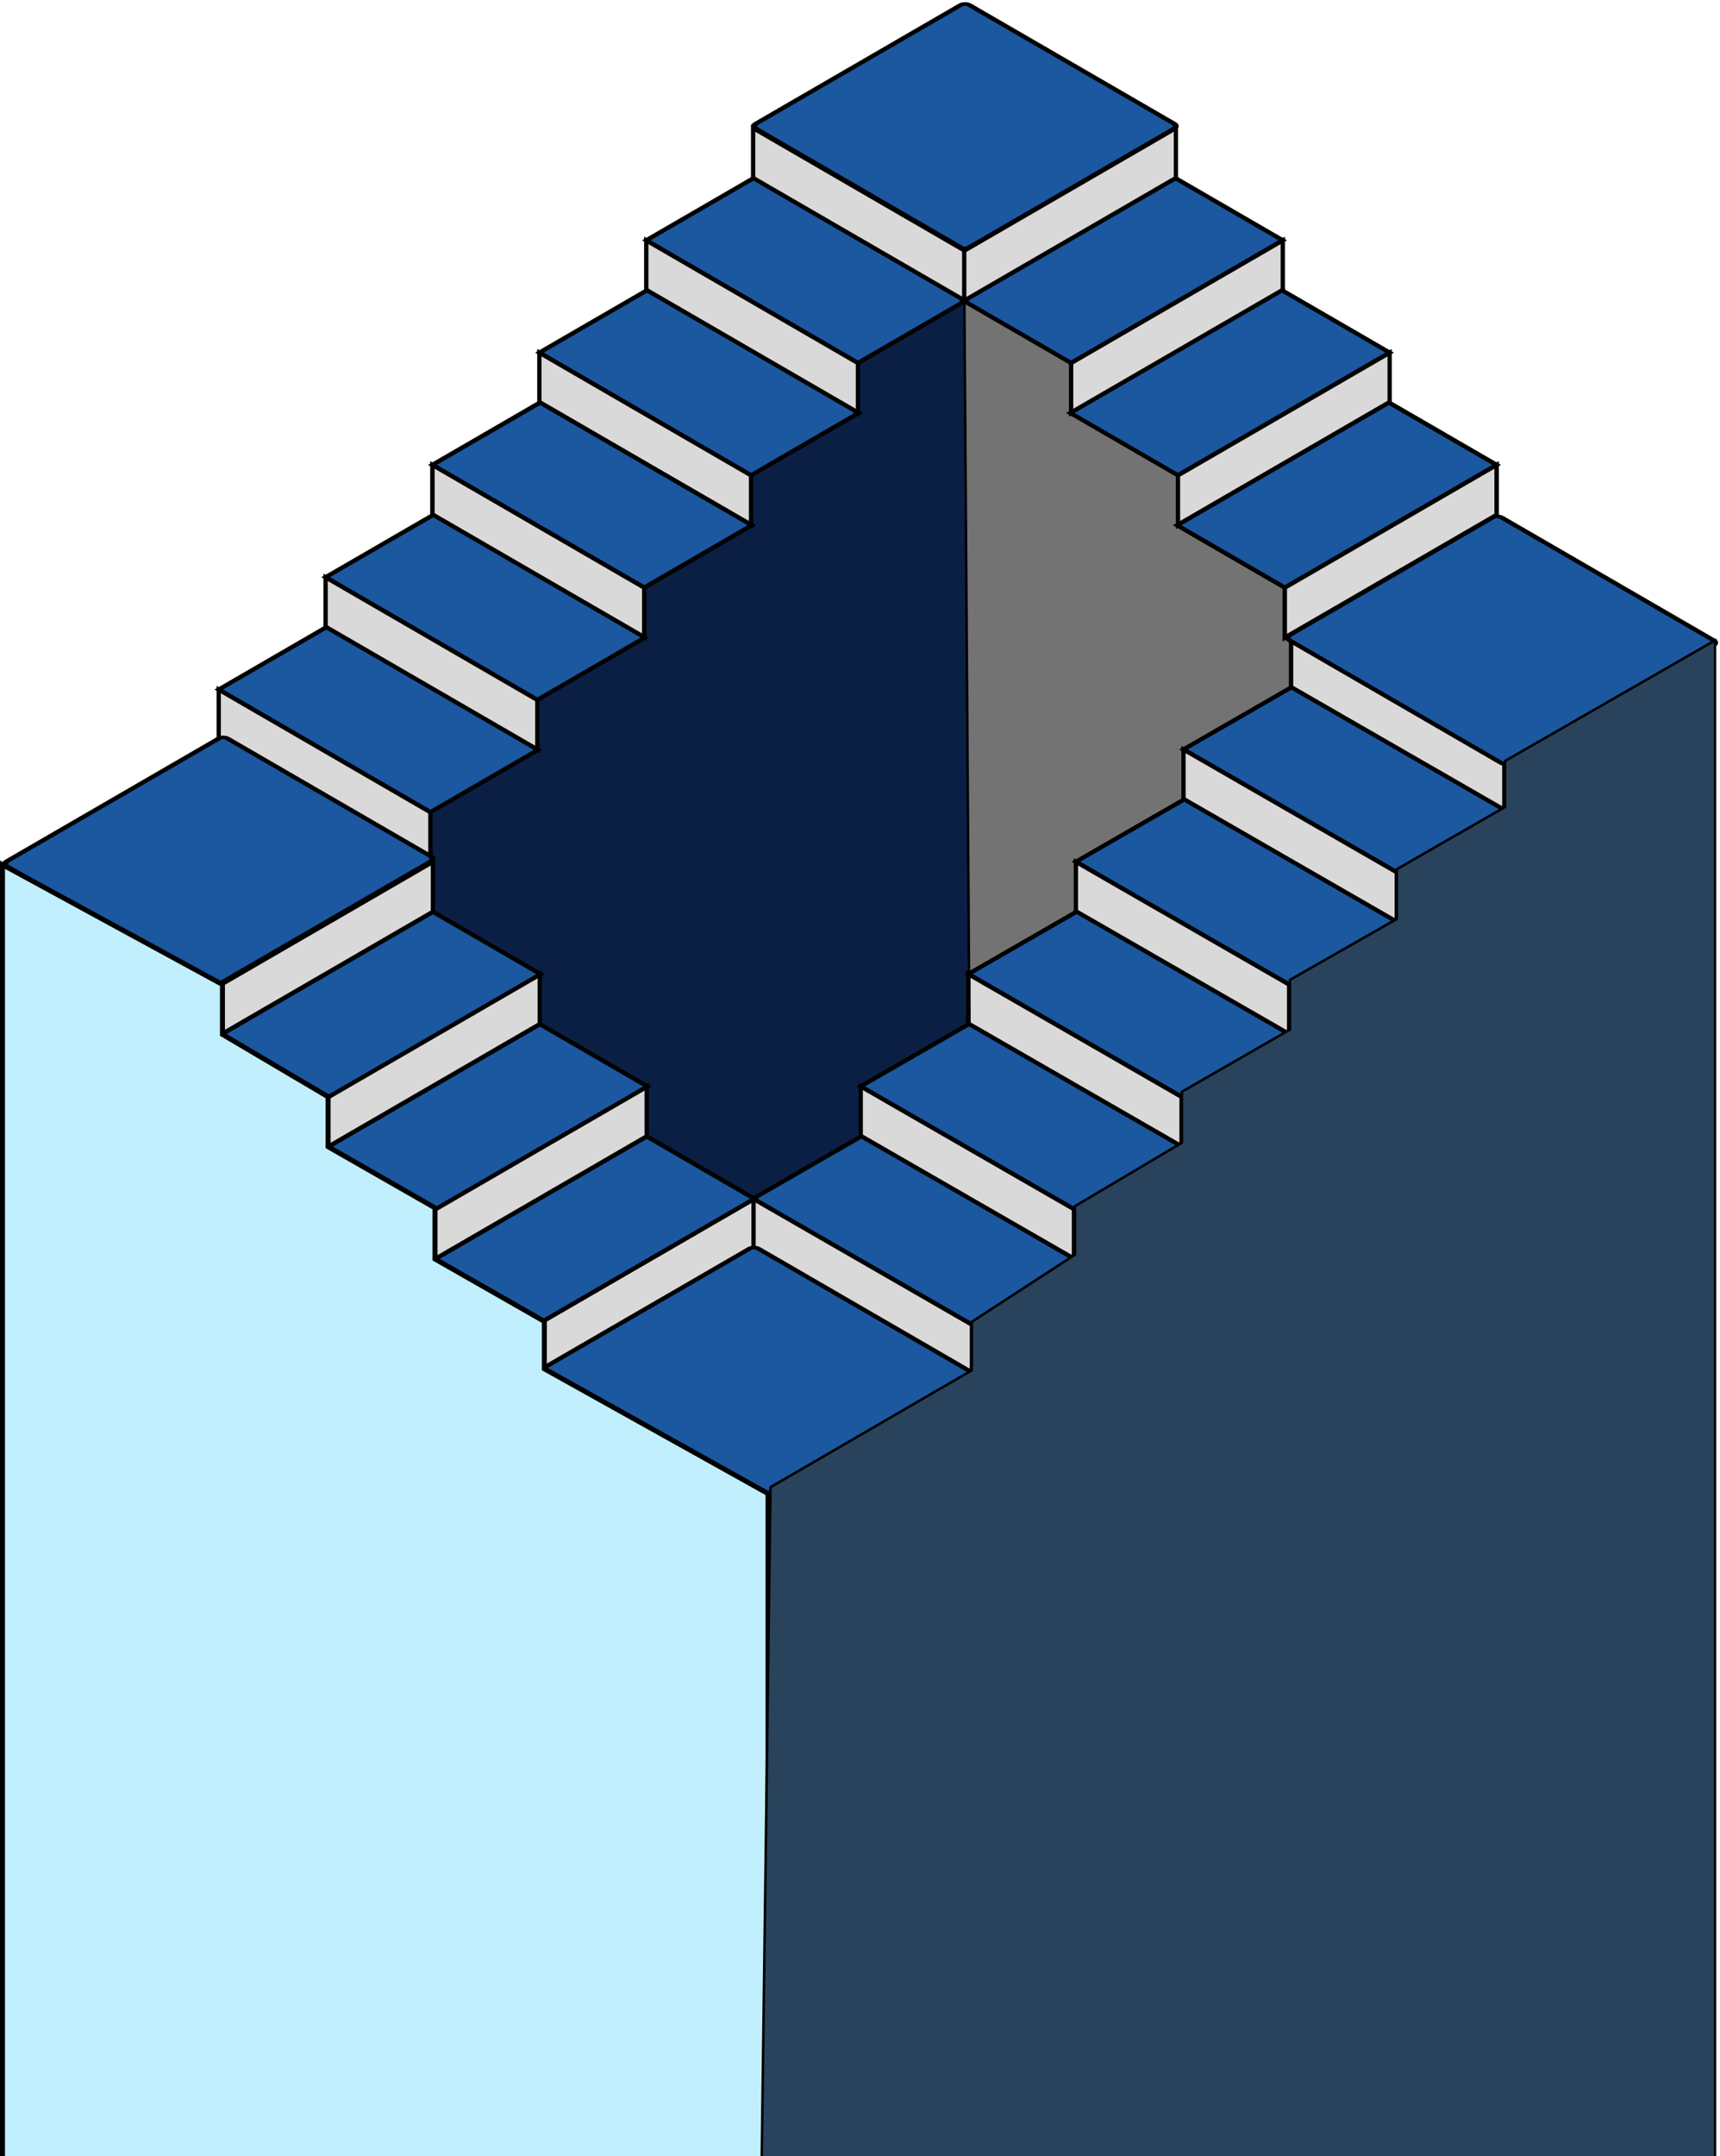 <svg width="692" height="867" viewBox="0 0 692 867" fill="none" xmlns="http://www.w3.org/2000/svg">
<path d="M388 122L551.5 209L521 423H388V122Z" fill="#737373"/>
<path d="M149.555 286.033C149.521 284.755 150.098 283.538 151.11 282.757L315.745 155.697C315.915 155.566 316.095 155.449 316.284 155.346L382.14 119.674C384.795 118.236 388.025 120.145 388.045 123.165L390.473 483.939C390.488 486.172 388.672 487.984 386.439 487.966L158.86 486.033C156.706 486.014 154.954 484.295 154.895 482.142L149.555 286.033Z" fill="#0B1F45"/>
<rect width="98.461" height="50.044" transform="matrix(0.865 0.501 -0.865 0.501 303.301 71.56)" fill="#1B58A0" stroke="black" stroke-width="2"/>
<rect width="98.466" height="20.07" transform="matrix(0.865 0.501 -2.19541e-08 1 260 96.661)" fill="#D9D9D9" stroke="black" stroke-width="2"/>
<rect width="98.466" height="20.07" transform="matrix(0.865 0.501 -2.19541e-08 1 303 51.49)" fill="#D9D9D9" stroke="black" stroke-width="2"/>
<rect width="98.461" height="50.044" transform="matrix(0.865 0.501 -0.865 0.501 260.301 116.717)" fill="#1B58A0" stroke="black" stroke-width="2"/>
<rect width="98.466" height="20.07" transform="matrix(0.865 0.501 -2.19541e-08 1 217 141.818)" fill="#D9D9D9" stroke="black" stroke-width="2"/>
<rect width="98.461" height="50.044" transform="matrix(0.865 0.501 -0.865 0.501 217.301 161.873)" fill="#1B58A0" stroke="black" stroke-width="2"/>
<rect width="98.466" height="20.07" transform="matrix(0.865 0.501 -2.19541e-08 1 174 186.974)" fill="#D9D9D9" stroke="black" stroke-width="2"/>
<rect width="98.461" height="50.044" transform="matrix(0.865 0.501 -0.865 0.501 217.301 161.873)" fill="#1B58A0" stroke="black" stroke-width="2"/>
<rect width="98.466" height="20.07" transform="matrix(0.865 0.501 -2.19541e-08 1 174 186.974)" fill="#D9D9D9" stroke="black" stroke-width="2"/>
<rect width="98.461" height="50.044" transform="matrix(0.865 0.501 -0.865 0.501 174.301 207.03)" fill="#1B58A0" stroke="black" stroke-width="2"/>
<rect width="98.466" height="20.07" transform="matrix(0.865 0.501 -2.19541e-08 1 131 232.131)" fill="#D9D9D9" stroke="black" stroke-width="2"/>
<rect width="98.461" height="50.044" transform="matrix(0.865 0.501 -0.865 0.501 131.301 252.187)" fill="#1B58A0" stroke="black" stroke-width="2"/>
<rect width="98.466" height="20.07" transform="matrix(0.865 0.501 -2.19541e-08 1 88 277.288)" fill="#D9D9D9" stroke="black" stroke-width="2"/>
<rect width="98.952" height="50.293" transform="matrix(0.867 0.499 -0.867 0.499 519.734 276.27)" fill="#1B58A0" stroke="black" stroke-width="2"/>
<rect width="98.957" height="20.07" transform="matrix(0.867 0.499 -2.21002e-08 1 476.145 301.371)" fill="#D9D9D9" stroke="black" stroke-width="2"/>
<rect width="98.957" height="20.07" transform="matrix(0.867 0.499 -2.21002e-08 1 519.431 256.2)" fill="#D9D9D9" stroke="black" stroke-width="2"/>
<rect width="98.952" height="50.293" transform="matrix(0.867 0.499 -0.867 0.499 476.448 321.427)" fill="#1B58A0" stroke="black" stroke-width="2"/>
<rect width="98.957" height="20.07" transform="matrix(0.867 0.499 -2.21002e-08 1 432.859 346.528)" fill="#D9D9D9" stroke="black" stroke-width="2"/>
<rect width="98.952" height="50.293" transform="matrix(0.867 0.499 -0.867 0.499 433.162 366.583)" fill="#1B58A0" stroke="black" stroke-width="2"/>
<rect width="98.957" height="20.07" transform="matrix(0.867 0.499 -2.21002e-08 1 389.572 391.684)" fill="#D9D9D9" stroke="black" stroke-width="2"/>
<rect width="98.957" height="20.07" transform="matrix(0.867 0.499 -2.21002e-08 1 389.572 391.684)" fill="#D9D9D9" stroke="black" stroke-width="2"/>
<rect width="98.952" height="50.293" transform="matrix(0.867 0.499 -0.867 0.499 389.876 411.74)" fill="#1B58A0" stroke="black" stroke-width="2"/>
<rect width="98.957" height="20.07" transform="matrix(0.867 0.499 -2.21002e-08 1 346.286 436.841)" fill="#D9D9D9" stroke="black" stroke-width="2"/>
<rect width="103.078" height="50.293" transform="matrix(0.867 0.499 -0.867 0.499 346.589 456.896)" fill="#1B58A0" stroke="black" stroke-width="2"/>
<rect width="101.534" height="20.07" transform="matrix(0.867 0.499 -2.21002e-08 1 303 481.998)" fill="#D9D9D9" stroke="black" stroke-width="2"/>
<rect width="98.466" height="20.07" transform="matrix(0.865 -0.501 -2.19541e-08 -1 218 551.414)" fill="#D9D9D9" stroke="black" stroke-width="2"/>
<rect width="98.461" height="50.044" transform="matrix(0.865 -0.501 -0.865 -0.501 218.301 531.359)" fill="#1B58A0" stroke="black" stroke-width="2"/>
<rect width="98.466" height="20.07" transform="matrix(0.865 -0.501 -2.19541e-08 -1 175 506.258)" fill="#D9D9D9" stroke="black" stroke-width="2"/>
<rect width="98.461" height="50.044" transform="matrix(0.865 -0.501 -0.865 -0.501 218.301 531.359)" fill="#1B58A0" stroke="black" stroke-width="2"/>
<rect width="98.466" height="20.07" transform="matrix(0.865 -0.501 -2.19541e-08 -1 175 506.258)" fill="#D9D9D9" stroke="black" stroke-width="2"/>
<rect width="98.461" height="50.044" transform="matrix(0.865 -0.501 -0.865 -0.501 175.301 486.202)" fill="#1B58A0" stroke="black" stroke-width="2"/>
<rect width="98.466" height="20.07" transform="matrix(0.865 -0.501 -2.19541e-08 -1 132 461.101)" fill="#D9D9D9" stroke="black" stroke-width="2"/>
<rect width="98.461" height="50.044" transform="matrix(0.865 -0.501 -0.865 -0.501 132.301 441.046)" fill="#1B58A0" stroke="black" stroke-width="2"/>
<rect width="98.466" height="20.07" transform="matrix(0.865 -0.501 -2.19541e-08 -1 89 415.944)" fill="#D9D9D9" stroke="black" stroke-width="2"/>
<rect width="98.615" height="102.595" rx="2" transform="matrix(0.865 0.501 -0.865 0.501 89.773 295.926)" fill="#1B58A0" stroke="black" stroke-width="2"/>
<rect width="98.461" height="50.044" transform="matrix(-0.865 0.501 0.865 0.501 472.801 71.56)" fill="#1B58A0" stroke="black" stroke-width="2"/>
<rect width="98.466" height="20.07" transform="matrix(-0.865 0.501 2.19541e-08 1 516.102 96.661)" fill="#D9D9D9" stroke="black" stroke-width="2"/>
<rect width="98.466" height="20.07" transform="matrix(-0.865 0.501 2.19541e-08 1 473.102 51.49)" fill="#D9D9D9" stroke="black" stroke-width="2"/>
<rect width="98.461" height="50.044" transform="matrix(-0.865 0.501 0.865 0.501 515.801 116.717)" fill="#1B58A0" stroke="black" stroke-width="2"/>
<rect width="98.466" height="20.07" transform="matrix(-0.865 0.501 2.19541e-08 1 559.102 141.818)" fill="#D9D9D9" stroke="black" stroke-width="2"/>
<rect width="98.461" height="50.044" transform="matrix(-0.865 0.501 0.865 0.501 558.801 161.873)" fill="#1B58A0" stroke="black" stroke-width="2"/>
<rect width="98.466" height="20.07" transform="matrix(-0.865 0.501 2.19541e-08 1 602.102 186.974)" fill="#D9D9D9" stroke="black" stroke-width="2"/>
<rect width="98.461" height="50.044" transform="matrix(-0.865 0.501 0.865 0.501 558.801 161.873)" fill="#1B58A0" stroke="black" stroke-width="2"/>
<rect width="98.466" height="20.07" transform="matrix(-0.865 0.501 2.19541e-08 1 602.102 186.974)" fill="#D9D9D9" stroke="black" stroke-width="2"/>
<rect width="98.615" height="102.595" rx="2" transform="matrix(-0.865 0.501 0.865 0.501 602.329 207.03)" fill="#1B58A0" stroke="black" stroke-width="2"/>
<rect width="98.615" height="102.595" rx="2" transform="matrix(-0.865 0.501 0.865 0.501 303.329 501.05)" fill="#1B58A0" stroke="black" stroke-width="2"/>
<rect width="99.267" height="99.223" rx="2" transform="matrix(-0.865 0.501 0.865 0.501 388.247 1)" fill="#1B58A0" stroke="black" stroke-width="2"/>
<path d="M1 1579V347.702L89.5 395.869V415.939L132 441.026V461.096L175 485.681V506.252L219 531.339V550.405L309 600.579V2157.5L1 1579Z" fill="#C2EFFD" stroke="black" stroke-width="2"/>
<path d="M690 435V257.5L605.5 306V324.5L562 349.5V369.5L519 394V414L475.5 439V459.5L432.5 485V504.5L391 531.5V551L310 598L290 2121.5L690 1112.5V435Z" fill="#29435C" stroke="black"/>
<path d="M388 121L390 412" stroke="black"/>
</svg>
